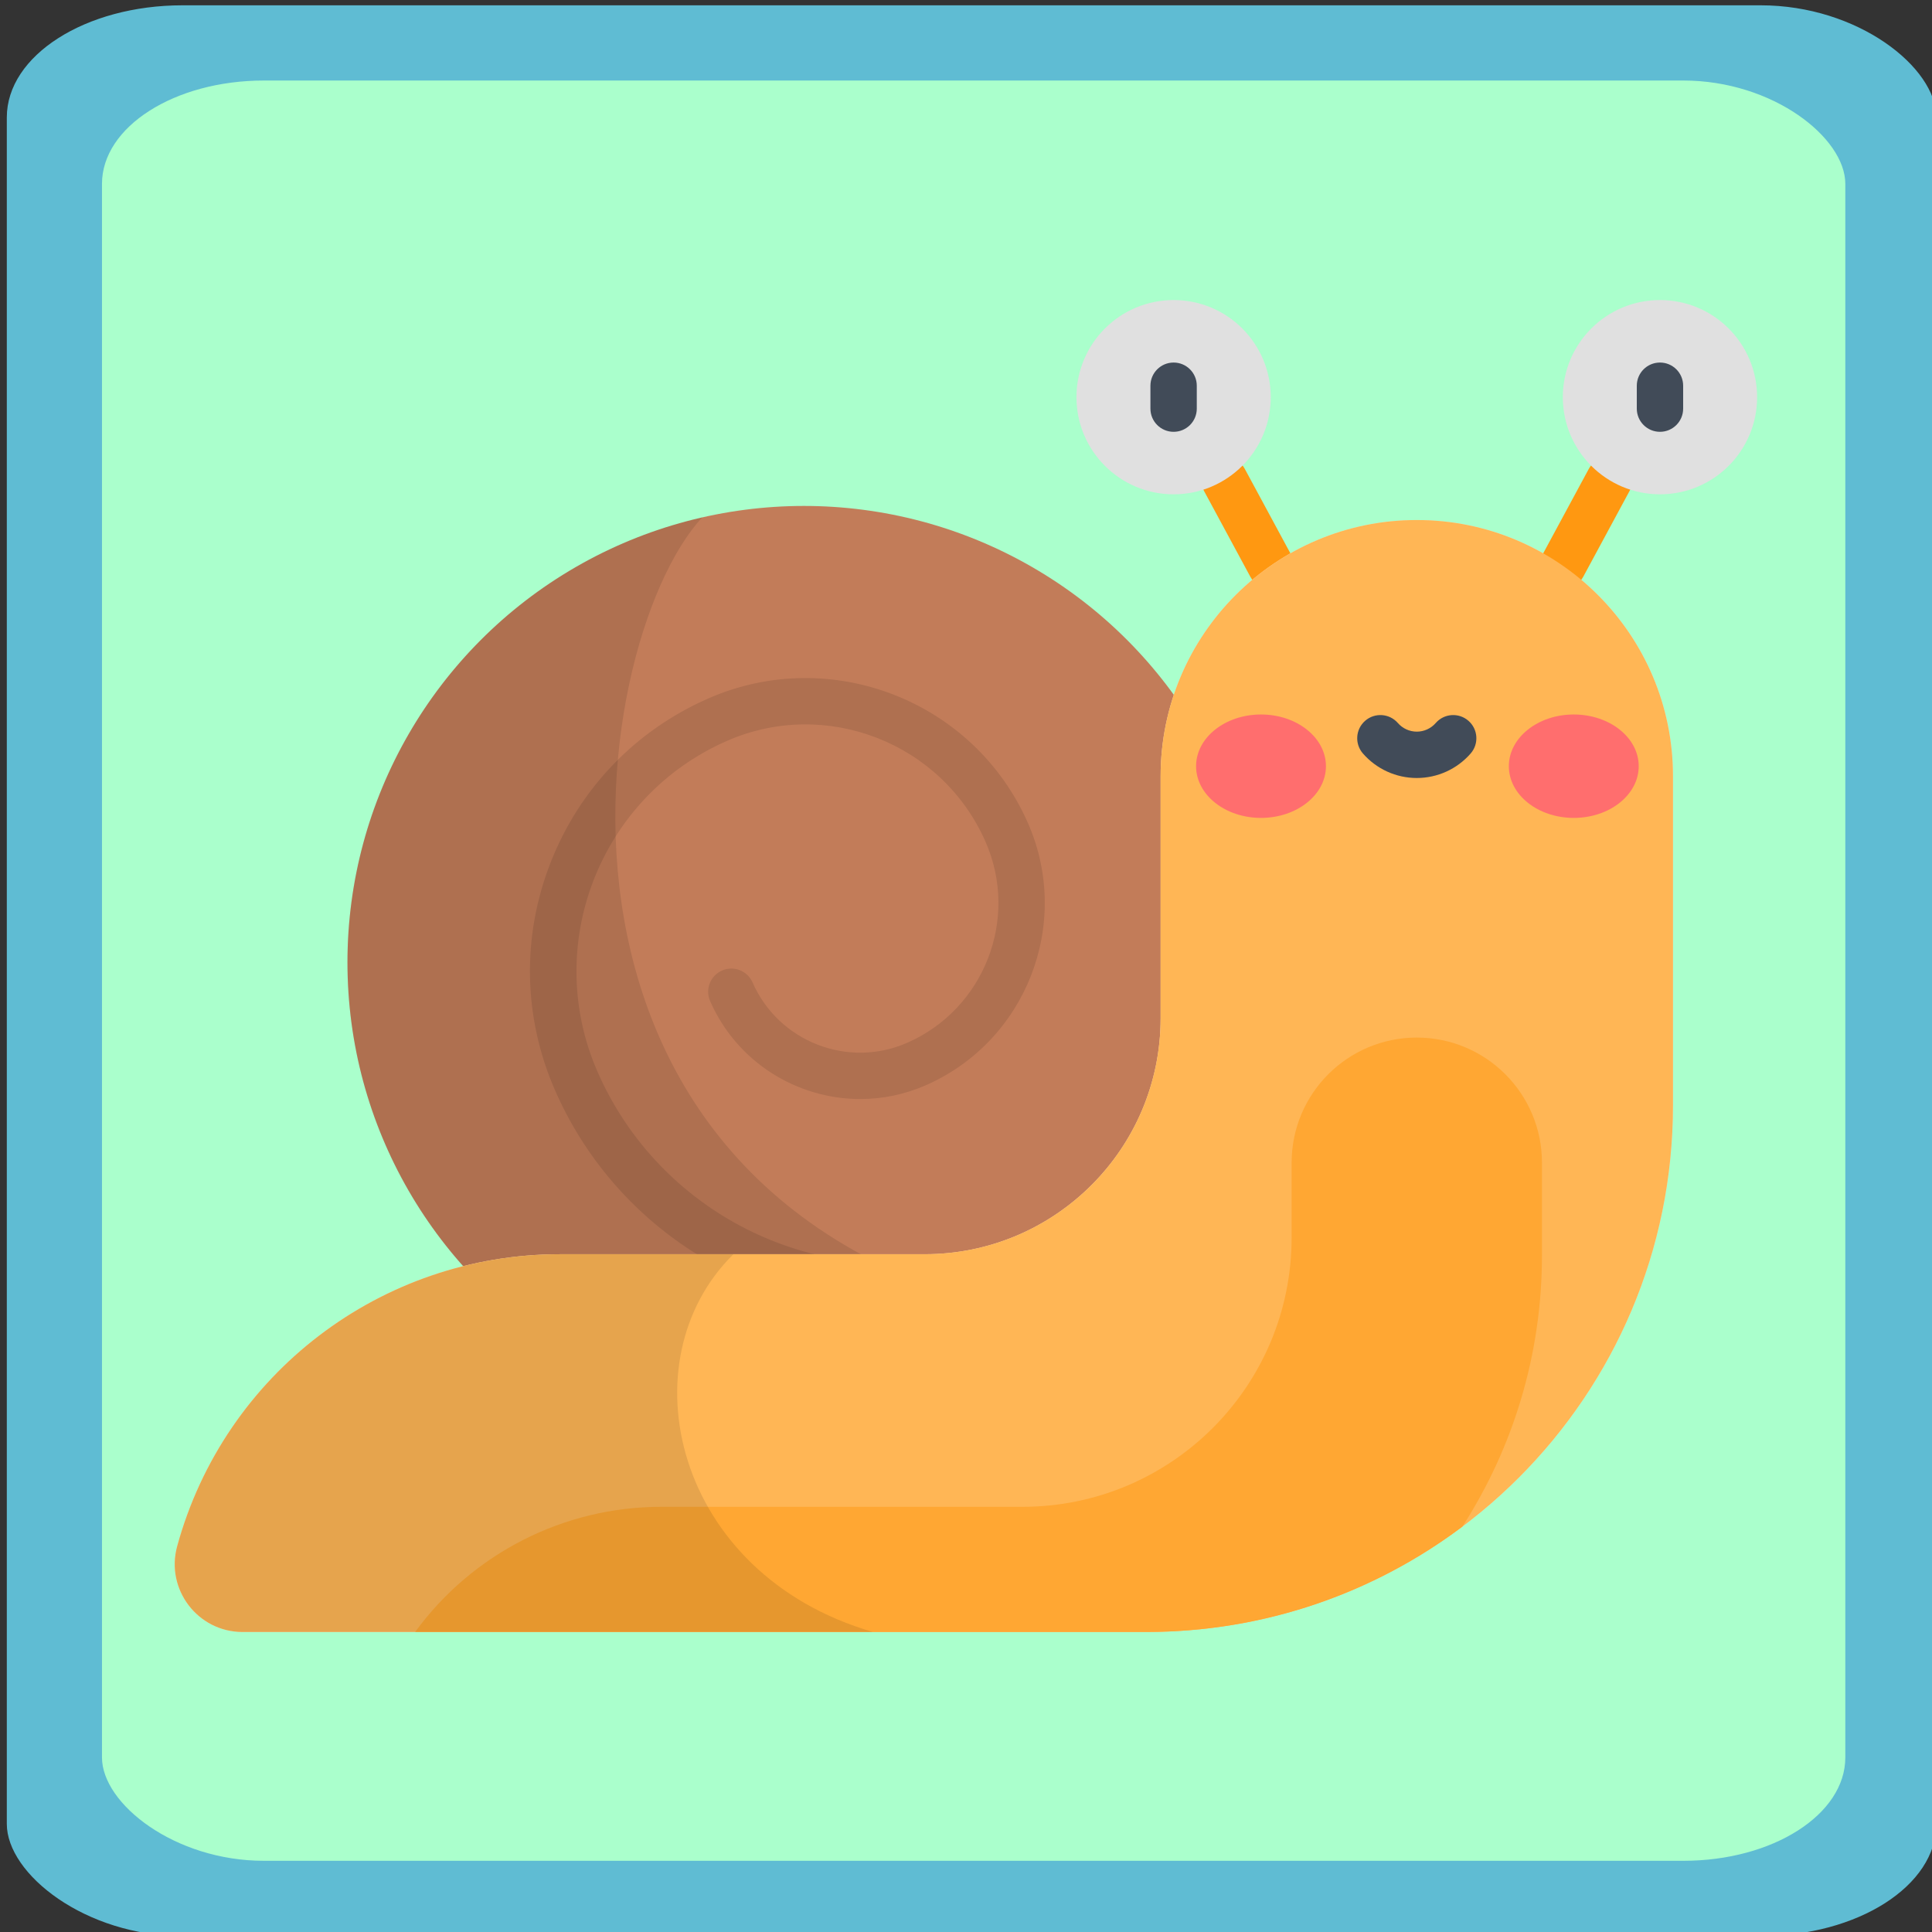 <?xml version="1.0" encoding="UTF-8" standalone="no"?>
<!-- Generator: Adobe Illustrator 19.0.0, SVG Export Plug-In . SVG Version: 6.00 Build 0)  -->

<svg
   xmlns:dc="http://purl.org/dc/elements/1.1/"
   xmlns:cc="http://creativecommons.org/ns#"
   xmlns:rdf="http://www.w3.org/1999/02/22-rdf-syntax-ns#"
   xmlns:svg="http://www.w3.org/2000/svg"
   xmlns="http://www.w3.org/2000/svg"
   xmlns:sodipodi="http://sodipodi.sourceforge.net/DTD/sodipodi-0.dtd"
   xmlns:inkscape="http://www.inkscape.org/namespaces/inkscape"
   version="1.1"
   id="Layer_1"
   x="0px"
   y="0px"
   viewBox="0 0 512 512"
   style="enable-background:new 0 0 512 512;"
   xml:space="preserve"
   sodipodi:docname="snail.svg"
   inkscape:version="0.92.2 (5c3e80d, 2017-08-06)"><rect x="0" y="0" width="512" height="512" fill="#333333" stroke="none"/><defs
     id="defs43" /><sodipodi:namedview
     pagecolor="#ffffff"
     bordercolor="#666666"
     borderopacity="1"
     objecttolerance="10"
     gridtolerance="10"
     guidetolerance="10"
     inkscape:pageopacity="0"
     inkscape:pageshadow="2"
     inkscape:window-width="1280"
     inkscape:window-height="945"
     id="namedview41"
     showgrid="false"
     inkscape:zoom="0.4609375"
     inkscape:cx="127.16837"
     inkscape:cy="388.93096"
     inkscape:window-x="-9"
     inkscape:window-y="-9"
     inkscape:window-maximized="1"
     inkscape:current-layer="g8" /><g
     id="g858"
     transform="translate(1.534)"><g
       transform="matrix(1.567,0,0,1,-145.237,0)"
       id="g8"><rect
         style="opacity:1;fill:#5fbcd3;fill-opacity:1;stroke:none;stroke-width:0.341;stroke-linecap:butt;stroke-miterlimit:4;stroke-dasharray:none;stroke-dashoffset:0;stroke-opacity:1;paint-order:normal"
         id="rect841"
         width="326.329"
         height="511.659"
         x="92.858"
         y="1.406"
         ry="29.706" /><rect
         ry="27.392"
         y="21.34"
         x="108.953"
         height="471.792"
         width="294.832"
         id="rect843"
         style="opacity:1;fill:#aaffcc;fill-opacity:1;stroke:none;stroke-width:0.311;stroke-linecap:butt;stroke-miterlimit:4;stroke-dasharray:none;stroke-dashoffset:0;stroke-opacity:1;paint-order:normal" /><g
         id="g902"
         transform="matrix(0.538,0,0,0.843,117.333,40.197)"><circle
           id="circle2"
           r="143.504"
           cy="254.871"
           cx="205.092"
           style="fill:#c27c59;stroke-width:0.972" /><path
           inkscape:connector-curvature="0"
           id="path4"
           d="m 232.355,364.102 c -44.855,0 -86.846,-26.441 -105.478,-68.952 -10.034,-22.89 -10.553,-48.318 -1.461,-71.599 9.091,-23.281 26.704,-41.628 49.595,-51.662 38.539,-16.891 83.635,0.718 100.528,39.257 13.835,31.567 -0.588,68.505 -32.156,82.343 -6.7,2.936 -13.699,4.327 -20.586,4.327 -19.825,0.002 -38.753,-11.513 -47.208,-30.801 -1.616,-3.685 0.062,-7.983 3.748,-9.599 3.688,-1.617 7.984,0.063 9.599,3.748 8.167,18.629 29.966,27.144 48.597,18.977 24.207,-10.611 35.269,-38.938 24.658,-63.145 -13.665,-31.18 -50.15,-45.426 -81.331,-31.76 -39.894,17.487 -58.124,64.17 -40.637,104.064 19.301,44.036 67.293,68.334 114.117,57.776 3.924,-0.882 7.826,1.581 8.711,5.506 0.885,3.925 -1.58,7.826 -5.506,8.711 -8.407,1.896 -16.85,2.811 -25.191,2.811 z"
           style="opacity:0.1;stroke-width:0.972;enable-background:new" /><path
           inkscape:connector-curvature="0"
           id="path6-9"
           d="m 173.134,114.947 c -63.867,14.529 -111.538,71.657 -111.538,139.923 0,79.253 64.247,143.5 143.5,143.5 32.877,0 63.166,-11.065 87.362,-29.662 C 107.435,341.033 136.091,154.743 173.134,114.947 Z"
           style="opacity:0.1;stroke-width:0.972;enable-background:new" /><path
           inkscape:connector-curvature="0"
           id="path8"
           d="m 351.827,137.454 c -2.592,0 -5.101,-1.385 -6.418,-3.826 l -14.56,-26.968 c -1.912,-3.541 -0.591,-7.962 2.95,-9.874 3.541,-1.912 7.961,-0.591 9.874,2.95 l 14.56,26.968 c 1.912,3.541 0.591,7.962 -2.95,9.874 -1.101,0.595 -2.287,0.876 -3.456,0.876 z"
           style="fill:#ff9811;stroke-width:0.972" /><path
           inkscape:connector-curvature="0"
           id="path10"
           d="m 317.207,196.322 v 76.094 c 0,40.972 -33.214,74.186 -74.186,74.186 H 128.378 c -56.206,0 -105.471,37.586 -120.317,91.796 v 0 c -3.716,13.569 6.496,26.954 20.565,26.954 H 312.715 c 91.428,0 165.545,-74.117 165.545,-165.545 V 196.322 c 0,-44.473 -36.052,-80.526 -80.525,-80.526 v 0 c -44.475,9.7e-4 -80.528,36.053 -80.528,80.526 z"
           style="fill:#ffdab5;stroke-width:0.972" /><path
           inkscape:connector-curvature="0"
           id="path12"
           d="m 443.638,137.454 c -1.169,0 -2.354,-0.282 -3.456,-0.875 -3.541,-1.912 -4.862,-6.333 -2.95,-9.874 l 14.56,-26.968 c 1.913,-3.541 6.33,-4.861 9.874,-2.95 3.541,1.912 4.862,6.333 2.95,9.874 l -14.56,26.968 c -1.317,2.44 -3.827,3.825 -6.418,3.825 z"
           style="fill:#ff9811;stroke-width:0.972" /><circle
           id="circle14"
           r="30.533"
           cy="77.176"
           cx="474.175"
           style="fill:#e0e0e0;fill-opacity:1;stroke-width:0.972" /><path
           inkscape:connector-curvature="0"
           id="path16"
           d="m 474.177,88.065 c -4.025,0 -7.286,-3.261 -7.286,-7.286 v -7.204 c 0,-4.025 3.261,-7.286 7.286,-7.286 4.025,0 7.286,3.261 7.286,7.286 v 7.204 c 0,4.024 -3.261,7.286 -7.286,7.286 z"
           style="fill:#414b58;stroke-width:0.972" /><path
           inkscape:connector-curvature="0"
           id="path18"
           d="m 317.207,196.322 v 76.094 c 0,40.972 -33.214,74.186 -74.186,74.186 H 128.378 c -56.206,0 -105.471,37.586 -120.317,91.796 v 0 c -3.716,13.569 6.496,26.954 20.565,26.954 H 312.715 c 91.428,0 165.545,-74.117 165.545,-165.545 V 196.322 c 0,-44.473 -36.052,-80.526 -80.525,-80.526 v 0 c -44.475,9.7e-4 -80.528,36.053 -80.528,80.526 z"
           style="fill:#ffb655;stroke-width:0.972" /><g
           transform="matrix(0.972,0,0,0.972,7.29,7.29)"
           id="g24-5"><ellipse
             id="ellipse20"
             ry="16.723"
             rx="20.999"
             cy="191.248"
             cx="351.31"
             style="fill:#ff6e6e" /><ellipse
             id="ellipse22"
             ry="16.723"
             rx="20.999"
             cy="191.248"
             cx="452.46"
             style="fill:#ff6e6e" /></g><path
           inkscape:connector-curvature="0"
           id="path26"
           d="m 397.733,196.896 c -6.493,0 -12.665,-2.811 -16.936,-7.712 -2.644,-3.034 -2.328,-7.636 0.707,-10.28 3.033,-2.644 7.636,-2.328 10.28,0.707 1.503,1.723 3.67,2.712 5.949,2.712 2.278,0 4.447,-0.989 5.951,-2.713 2.644,-3.034 7.247,-3.35 10.28,-0.704 3.034,2.644 3.349,7.247 0.705,10.28 -4.272,4.899 -10.445,7.71 -16.936,7.71 z"
           style="fill:#414b58;stroke-width:0.972" /><path
           inkscape:connector-curvature="0"
           id="path28"
           d="m 358.385,317.841 v 23.548 c 0,46.732 -37.885,84.617 -84.617,84.617 H 160.259 c -30.602,0 -59.363,14.621 -77.395,39.347 v 0 H 312.713 c 37.271,0 71.662,-12.32 99.33,-33.104 15.843,-24.596 25.037,-53.879 25.037,-85.31 v -29.098 c 0,-21.731 -17.617,-39.348 -39.348,-39.348 v 0 c -21.73,0 -39.347,17.617 -39.347,39.348 z"
           style="fill:#ffa733;stroke-width:0.972" /><circle
           id="circle30"
           r="30.533"
           cy="77.176"
           cx="321.286"
           style="fill:#e0e0e0;fill-opacity:1;stroke:none;stroke-width:0.972" /><path
           inkscape:connector-curvature="0"
           id="path32"
           d="m 321.287,88.065 c -4.025,0 -7.286,-3.261 -7.286,-7.286 v -7.204 c 0,-4.025 3.261,-7.286 7.286,-7.286 4.025,0 7.286,3.261 7.286,7.286 v 7.204 c 0,4.024 -3.261,7.286 -7.286,7.286 z"
           style="fill:#414b58;stroke-width:0.972" /><path
           inkscape:connector-curvature="0"
           id="path34"
           d="M 182.916,346.602 H 128.378 c -56.206,0 -105.471,37.586 -120.318,91.796 v 0 c -3.716,13.569 6.497,26.955 20.565,26.955 H 226.77 C 164.108,447.144 148.955,380.005 182.916,346.602 Z"
           style="opacity:0.1;stroke-width:0.972;enable-background:new" /><g
           id="g36-1" /><g
           id="g38-8" /><g
           id="g40" /><g
           id="g42" /><g
           id="g44" /><g
           id="g46" /><g
           id="g48" /><g
           id="g50" /><g
           id="g52" /><g
           id="g54" /><g
           id="g56" /><g
           id="g58" /><g
           id="g60" /><g
           id="g62" /><g
           id="g64" /></g></g></g><g
     id="g10" /><g
     id="g12" /><g
     id="g14" /><g
     id="g16" /><g
     id="g18" /><g
     id="g20" /><g
     id="g22" /><g
     id="g24" /><g
     id="g26" /><g
     id="g28" /><g
     id="g30" /><g
     id="g32" /><g
     id="g34" /><g
     id="g36" /><g
     id="g38" /></svg>